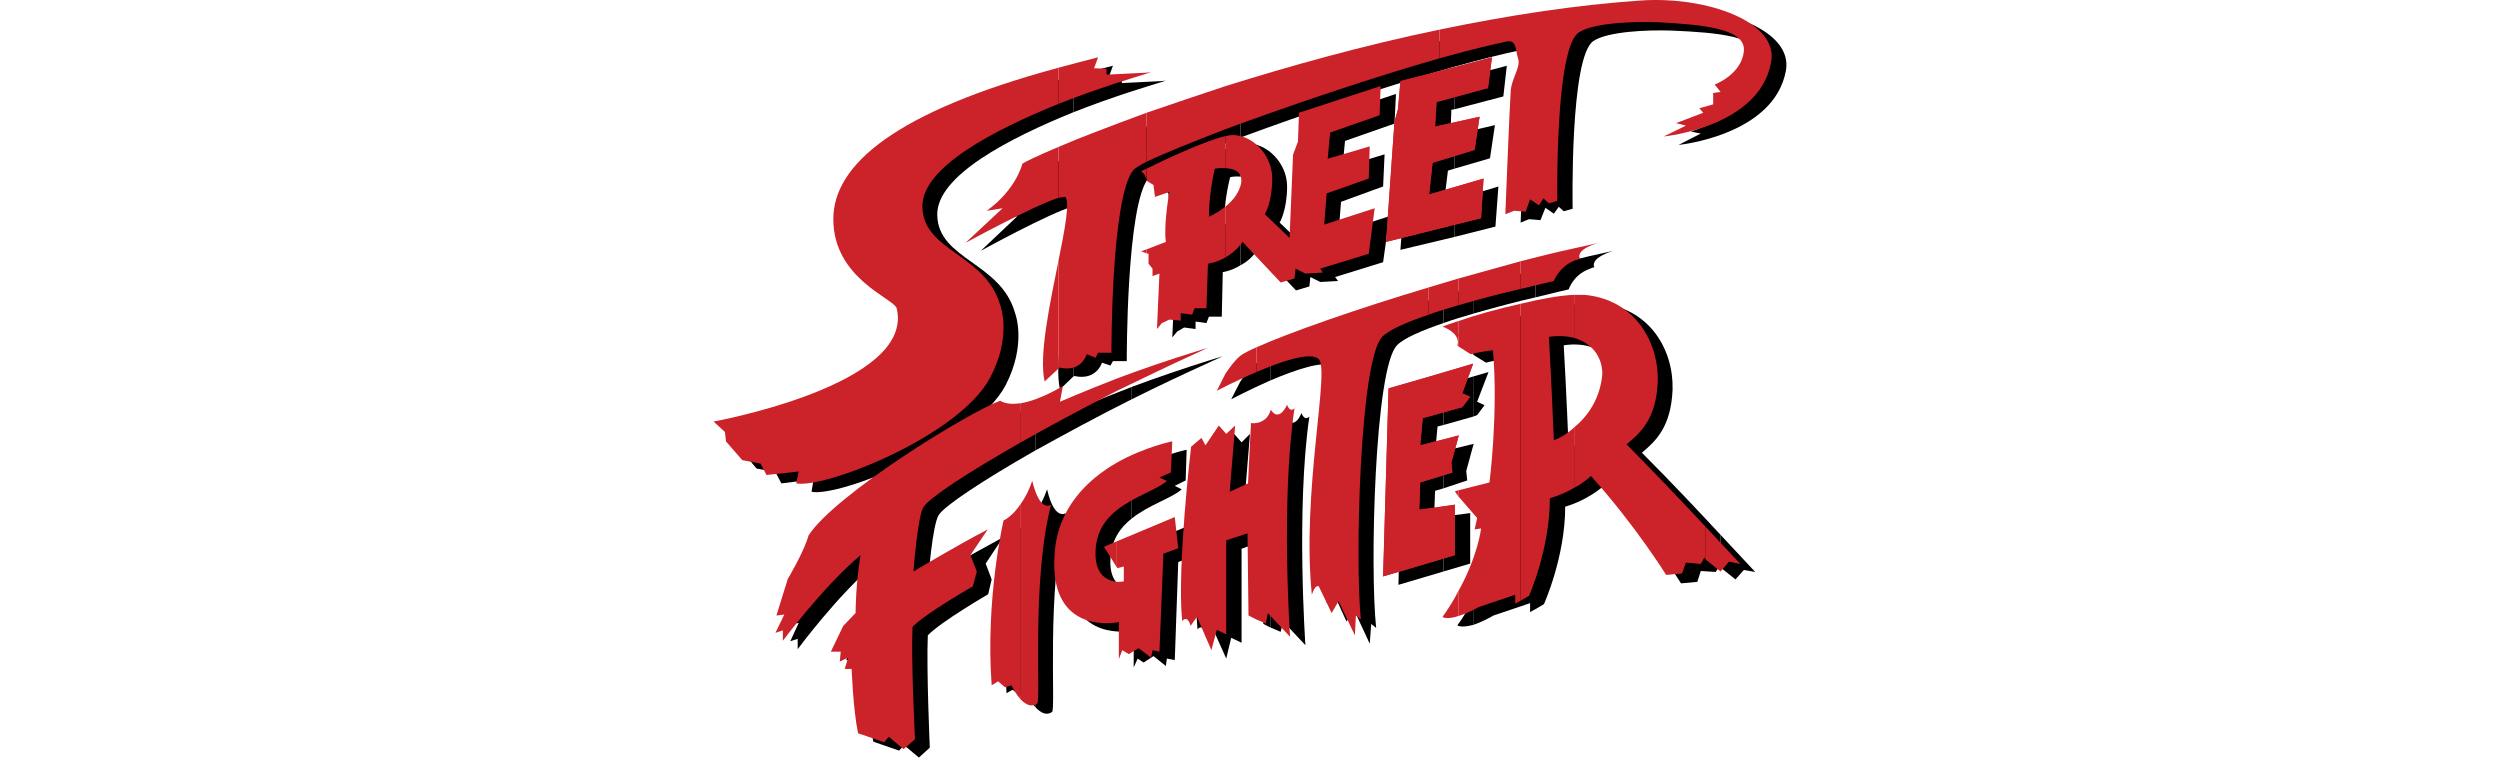 <?xml version="1.0" encoding="utf-8"?>
<!-- Generator: Adobe Illustrator 16.0.0, SVG Export Plug-In . SVG Version: 6.00 Build 0)  -->
<!DOCTYPE svg PUBLIC "-//W3C//DTD SVG 1.1//EN" "http://www.w3.org/Graphics/SVG/1.1/DTD/svg11.dtd">
<svg version="1.1" id="Layer_1" xmlns="http://www.w3.org/2000/svg" xmlns:xlink="http://www.w3.org/1999/xlink" x="0px" y="0px"
	 width="3914px" height="1186.009px" viewBox="-1080.398 683.428 3914 1186.009"
	 enable-background="new -1080.398 683.428 3914 1186.009" xml:space="preserve">
<g>
	<path d="M1196.539,996.313v58.104l64.316-16.264l4.631-62.748L1196.539,996.313L1196.539,996.313z M1196.539,894.045v53.461
		l55.782-16.275l7.743-51.905L1196.539,894.045L1196.539,894.045z M1196.539,808.056v46.483l76.703-20.143l5.421-48.04
		L1196.539,808.056z"/>
	<path d="M1196.539,742.973v44.94c39.506-10.843,75.146-20.142,105.379-26.342c15.473-3.101,13.178,13.165,17.017,27.106
		c3.878,13.178-9.272,28.663-10.843,48.04c-2.309,18.6-7.756,195.233-7.756,195.233l13.177-5.421l17.834,1.543l7.756-19.363
		l13.178,9.299l7.729-10.843l7.756,6.965l13.955-3.865c0,0-4.656-237.839,32.528-262.638c21.712-14.721,83.668-17.82,123.978-16.276
		c69.713,3.101,139.451,8.521,135.573,44.939c-3.878,37.186-47.274,51.905-47.274,51.905l10.077,12.398l-11.62,1.543v17.043
		l-20.921,6.199l5.421,7.756l-42.604,16.265l15.499,3.101l-34.862,17.82c0,0,149.502-14.722,168.101-116.209
		c11.621-64.306-100.696-103.032-200.629-96.833C1409.605,704.232,1301.127,721.288,1196.539,742.973L1196.539,742.973z
		 M1196.539,787.913v-44.94c-120.088,24.8-235.52,57.327-334.687,88.324v67.404C960.256,862.282,1090.407,818.133,1196.539,787.913z
		 M1196.539,854.539v-46.483l-60.427,15.498l-3.864,44.162l-6.2,18.586l-13.942,188.271l84.435-20.155v-58.104l-16.265,4.656
		l6.199-50.361l10.064-3.101v-53.461l-6.188,0.778l1.543-39.506L1196.539,854.539L1196.539,854.539z M861.867,1019.553v79.025
		c9.299-4.645,18.599-12.399,26.328-24.021l60.438,63.525l20.92-6.199l1.543-14.721l15.499,7.742l27.898-1.543l-4.656-6.199
		l75.146-23.242l10.063-72.047l-79.79,25.563l3.865-48.04l65.86-24.021l2.321-50.36l-65.848,20.143l3.864-41.063l77.48-27.119
		l2.322-46.472l-127.817,42.605l-2.334,44.928l-7.742,20.92l-5.422,130.151l-38.74-37.185c0,0,11.634-19.363,11.634-56.549
		c0-36.419-30.998-67.402-61.996-67.402c-3.086,0-6.199,0.777-10.842,1.557v50.348c13.164,0,27.885,4.656,24.798,23.242
		C883.553,998.646,872.71,1010.267,861.867,1019.553z"/>
	<path d="M861.867,898.701v-67.404c-44.162,14.721-86.003,28.663-123.965,41.841v76.703
		C763.465,937.441,807.627,919.621,861.867,898.701z M861.867,959.905v-50.35c-31.764,6.966-99.167,38.729-123.965,51.127v17.042
		l1.556,1.545l9.286,6.198l1.557,19.364l23.242-7.743c0,0-9.3,51.904-5.435,77.481l-30.206,12.397v6.2l3.1,0.777v15.499l5.421,7.743
		v11.62l12.399-3.878l-3.878,86.769l7.743-9.3l10.854-6.199l17.82,2.322V1186.9l17.042,2.32l3.878-10.063h20.143l1.543-69.726
		c0,0,13.179-1.558,27.898-10.844v-79.038c-7.815,6.257-16.413,11.468-25.576,15.499c-0.778-37.962,9.299-74.368,9.299-74.368
		S853.346,959.127,861.867,959.905L861.867,959.905z M737.902,810.377v1.557l6.978-2.321L737.902,810.377L737.902,810.377z
		 M737.902,811.934v-1.557l-61.971,3.1v-9.299l-20.154-0.777l6.198-17.043c-21.686,5.422-41.84,10.843-61.981,16.265v56.561
		C662.755,834.396,720.081,817.354,737.902,811.934z M737.902,949.828v-76.703c-46.367,16.501-92.35,34.066-137.908,52.683v80.568
		c5.422-0.778,9.3-1.557,11.621-1.557c6.978,10.077-0.778,51.127-11.621,100.724v167.336l1.557-0.766
		c34.862,7.756,43.384-20.92,43.384-20.92l13.164,4.63l3.878-6.966h21.687c0,0-0.778-245.582,34.085-286.645
		C720.081,959.905,727.059,955.249,737.902,949.828L737.902,949.828z"/>
	<path d="M737.902,977.726v-17.042c-5.422,2.321-8.521,3.879-8.521,3.879l6.199,5.421L737.902,977.726z M737.902,1093.156v-6.199
		l-8.521,3.1L737.902,1093.156z M599.994,859.195v-56.563c-255.66,68.947-351.727,151.852-351.727,237.074
		c0,92.189,94.524,123.965,98.389,139.451c29.441,120.074-286.658,177.4-286.658,177.4l17.042,15.498l2.322,15.5l24.798,29.44
		l29.441,5.421l9.299,17.809l50.362-6.188l-3.1,19.352c44.162,8.533,254.882-75.135,303.701-166.559
		c34.084-65.859,14.72-113.888,14.72-113.888c-22.463-79.024-120.074-82.902-121.63-152.628
		C385.396,958.361,500.827,899.479,599.994,859.195z"/>
	<path d="M599.994,1006.389V925.82c-33.307,13.942-53.461,24.021-56.548,26.342c0,0-9.3,41.063-55.783,74.369l24.785-4.645
		l-57.326,54.228C455.122,1076.114,562.031,1017.231,599.994,1006.389z M599.994,1272.892v-167.336
		c-13.177,65.86-30.22,146.429-20.92,187.479L599.994,1272.892z"/>
	<path d="M1613.348,1520.809v51.141l23.256,18.599l13.177-14.721l17.809,3.087
		C1667.574,1578.913,1646.654,1556.449,1613.348,1520.809L1613.348,1520.809z"/>
	<path d="M1613.348,1571.948v-51.141c-31.763-34.098-75.134-80.581-123.187-128.607c20.92-17.809,45.718-39.52,48.053-99.167
		c1.544-62.734-36.432-127.816-114.679-134.794h-16.264v67.402c27.133,7.743,44.939,28.65,43.396,55.783
		c-2.334,37.949-20.92,65.834-43.396,84.435v94.535c9.222-5.174,17.802-11.417,25.563-18.599
		c70.503,77.469,118.557,154.924,118.557,154.924l25.563-2.309l5.421-17.042l23.255,1.543l6.187-9.299L1613.348,1571.948
		L1613.348,1571.948z M1407.271,1084.636v20.143c3.087-1.558,5.421-2.321,8.508-3.101c0,0-9.273-13.164,29.455-25.563
		C1432.835,1079.201,1420.448,1081.536,1407.271,1084.636z M1407.271,1104.777v-20.143c-27.935,6.794-55.824,13.769-83.668,20.92
		v43.385c31.011-7.756,51.903-12.399,51.903-12.399S1382.473,1114.077,1407.271,1104.777L1407.271,1104.777z"/>
	<path d="M1407.271,1225.643v-67.402c-21.687,0.777-51.905,6.199-83.668,13.941v464.85l13.177-7.756
		c0,0,33.307-73.616,33.307-152.629c0,0,17.808-4.655,37.186-16.264v-94.537c-10.078,9.301-21.687,16.29-31.765,20.168
		c0,0-3.878-96.845-7.756-161.928C1381.708,1221.765,1395.638,1222.543,1407.271,1225.643L1407.271,1225.643z M1323.604,1148.939
		v-43.385c-30.983,8.521-64.316,17.82-97.609,27.12v41.84C1260.855,1164.438,1296.496,1155.139,1323.604,1148.939z
		 M1323.604,1637.031v-464.851c-34.862,7.742-71.281,17.82-97.609,27.106v39.519l20.142,12.399c0,0,17.029-4.63,34.863-6.199
		c6.965,98.375-6.213,206.854-6.213,206.854l-48.806,12.386v7.757l30.22,35.642l-3.878,17.041l8.533-1.543
		c0,0-3.1,42.605-34.861,99.168v39.491c16.264-5.421,31.774-14.721,31.774-14.721l57.327-19.351v13.93L1323.604,1637.031
		L1323.604,1637.031z"/>
	<path d="M1225.98,1272.892v62.762l6.198-2.321l11.621-15.513l-11.621-5.421l17.82-46.483L1225.98,1272.892z M1225.98,1174.503
		v-41.841l-46.484,13.943v42.604C1194.217,1183.803,1210.494,1179.159,1225.98,1174.503z M1225.98,1238.807v-39.519
		c-10.078,3.1-18.601,6.213-24.8,8.521c30.998,12.399,24.033,29.441,24.033,29.441L1225.98,1238.807L1225.98,1238.807z"/>
	<path d="M1225.98,1335.652v-62.762l-46.484,13.956v61.982L1225.98,1335.652z M1225.98,1471.99v-7.756l-4.645,0.791L1225.98,1471.99
		z M1225.98,1661.803v-39.492c-7.312,13.988-15.599,27.445-24.8,40.271C1207.395,1665.681,1216.693,1664.138,1225.98,1661.803z
		 M1179.496,1492.133v86.002l41.841-12.386v-79.038L1179.496,1492.133L1179.496,1492.133z M1179.496,1389.866v58.116l37.197-12.386
		l-1.558-14.721l11.621-42.606L1179.496,1389.866L1179.496,1389.866z M1179.496,1189.224v-42.604
		c-113.109,34.084-220.797,71.281-271.158,93.745v38.739c40.283-17.041,86.768-33.306,99.944-20.92
		c17.043,17.834-27.119,208.398-11.62,369.562c5.421-17.833,11.62-13.955,11.62-13.955l19.364,42.604l11.62-18.599l24.798,53.476
		l2.321-31.012l7.743,6.212c-10.063-92.967-2.321-406.743,32.542-442.372C1116.749,1213.23,1145.412,1200.845,1179.496,1189.224
		L1179.496,1189.224z"/>
	<path d="M1179.496,1348.83v-61.982l-63.525,17.808l-6.979,294.4l70.504-20.921v-86.002l-14.721,1.569l1.557-41.854l13.164-3.865
		v-58.116l-13.164,3.112l3.878-41.841L1179.496,1348.83L1179.496,1348.83z M908.352,1358.881v306.787l16.264,6.965l3.865-16.264
		l34.861,37.184c0,0-14.721-214.584,6.2-357.913c-7.743,7.729-12.399-5.446-12.399-5.446s-10.843,28.676-24.784,6.989
		C927.714,1352.682,916.857,1357.338,908.352,1358.881L908.352,1358.881z M908.352,1279.091v-38.74
		c-9.301,4.645-17.043,8.521-21.687,11.621c-12.412,7.743-25.576,29.454-25.576,29.454l-13.942,27.106
		C847.133,1308.532,875.031,1293.813,908.352,1279.091L908.352,1279.091z"/>
	<path d="M908.352,1665.681v-306.786c-3.879,0.791-6.979,0-6.979,0l-4.656,94.511l-28.663,13.178l8.521-103.81l-13.177,13.177
		l-11.621-13.177l-22.465,30.219l-4.643-10.844l-10.855,8.51v274.259l2.334-2.335l23.242,51.905l7.742-32.528l16.266,7.73v-147.207
		l32.541-11.608l1.556,129.374L908.352,1665.681L908.352,1665.681z M813.827,1247.328v3.087c6.99-3.087,13.177-6.187,20.142-9.286
		C826.991,1243.463,820.805,1245.007,813.827,1247.328z M813.827,1250.415v-3.087c-41.164,12.873-81.981,26.829-122.409,41.854
		v19.352C731.848,1288.384,772.658,1269.008,813.827,1250.415L813.827,1250.415z"/>
	<path d="M813.827,1664.916v-274.259l-6.2,5.421c0,0-21.698,189.048-13.177,272.716c8.521-10.078,12.412,6.965,12.412,6.965
		L813.827,1664.916z M691.418,1607.59v63.5c1.557,0,3.1-0.766,3.1-0.766v58.092l6.2-13.93l9.3,6.212l15.498-10.077l19.364,15.499
		l1.556-11.621l12.399,2.335l5.421-153.406l23.242-9.3l-6.199-48.027l-89.867,37.977v40.271l1.557,0.791l9.286-2.334v24.021
		C702.261,1606.813,697.617,1607.59,691.418,1607.59L691.418,1607.59z M691.418,1420.877v74.368
		c27.12-21.711,62.748-31.763,78.247-45.718l-10.843-5.422l17.042-8.509l1.557-48.026
		C777.408,1387.558,735.58,1396.078,691.418,1420.877z M691.418,1308.532v-19.352c-54.239,20.896-89.867,36.406-89.867,36.406
		l6.199-24.799c0,0-34.862,21.712-66.625,26.342v61.205C586.052,1363.55,637.179,1335.652,691.418,1308.532z"/>
	<path d="M691.418,1495.245v-74.368c-44.939,26.342-92.967,71.256-97.609,144.872c-6.979,116.987,82.125,107.688,97.609,105.354
		v-63.5c-13.177-1.568-35.641-10.077-33.319-49.597C659.655,1528.552,673.598,1509.175,691.418,1495.245z"/>
	<path d="M691.418,1584.335v-40.271l-20.142,8.508L691.418,1584.335L691.418,1584.335z M541.125,1485.168v306.034
		c7.742,7.756,16.264,13.178,25.563,6.965c6.2-3.878-9.299-191.355,21.699-311.456c0,0-17.82,13.178-29.455-37.184
		C553.511,1465.025,547.324,1476.66,541.125,1485.168L541.125,1485.168z M541.125,1388.322v-61.204
		c-11.621,2.335-24.021,2.335-32.542-3.087C459,1341.839,251.38,1469.681,208.761,1534.763c-7.756,24.772-32.541,68.17-32.541,68.17
		l-17.82,57.326l11.621-1.544l-13.177,28.678l11.621-3.879v16.265c0,0,63.526-86.003,121.63-134.029
		c-7.743,44.147-7.743,90.633-7.743,90.633l-19.376,19.376l-18.599,41.063h14.721l-1.557,15.473l13.177-6.187l-5.421,17.808h11.621
		c0,0,1.556,63.526,10.064,100.724l40.284,13.955l7.743-8.534l23.242,19.377l17.042-15.499c0,0-5.421-123.187-3.1-175.855
		c20.92-21.712,94.511-64.317,94.511-64.317l5.421-23.229l-9.299-24.799l27.105-41.063
		c-51.903,27.886-116.987,65.861-116.987,65.861s6.2-84.46,16.265-100.725C398.561,1475.104,458.222,1435.597,541.125,1388.322
		L541.125,1388.322z"/>
	<path d="M541.125,1791.189v-306.021c-13.178,20.142-26.342,26.342-26.342,26.342s-28.663,122.408-19.364,257.217l9.3-5.422
		l12.398,9.299l9.3-3.878C526.391,1768.726,532.591,1781.903,541.125,1791.189z"/>
	<path fill="#CC2229" d="M1173.297,983.146v58.104l65.082-16.277l3.878-61.97L1173.297,983.146L1173.297,983.146z M1173.297,880.104
		v55.005l55.018-17.043l7.743-51.904L1173.297,880.104L1173.297,880.104z M1173.297,794.891v47.249l75.925-20.92l6.199-48.026
		L1173.297,794.891L1173.297,794.891z"/>
	<path fill="#CC2229" d="M1173.297,729.809v44.929c39.506-10.844,75.146-20.144,105.366-26.343
		c15.499-3.1,13.178,13.178,17.833,27.119c3.853,13.165-9.299,28.664-11.62,48.807c-1.544,18.599-8.534,194.456-8.534,194.456
		l13.955-5.422l17.808,1.557l6.991-19.364l13.929,9.287l6.966-10.843l8.533,7.742l13.179-3.864c0,0-3.88-237.854,33.306-263.416
		c20.921-14.721,82.89-17.82,123.979-16.277c68.922,3.878,138.659,9.3,134.795,45.706c-3.877,36.419-45.719,51.904-45.719,51.904
		l9.301,11.621l-11.608,1.543v17.821l-21.687,6.198l6.188,6.979l-42.605,16.264l15.474,3.865l-34.863,17.043
		c0,0,150.294-14.721,168.128-116.21c12.387-63.525-100.724-103.044-201.434-96.846
		C1385.586,691.068,1277.896,708.11,1173.297,729.809L1173.297,729.809z"/>
	<path fill="#CC2229" d="M1173.297,774.736v-44.929c-120.087,24.785-235.518,57.326-334.672,88.324v67.404
		C937.014,849.117,1067.165,804.955,1173.297,774.736z M1173.297,842.14v-47.249l-61.191,15.486l-3.878,44.162l-5.422,19.363
		l-13.177,188.27l83.668-20.92v-58.104l-16.265,4.643l5.422-49.583l10.843-3.1v-55.006l-6.965,1.558l2.321-38.741L1173.297,842.14
		L1173.297,842.14z M838.625,1006.389v79.804c10.382-6.048,19.357-14.234,26.328-24.021l59.661,63.526l21.686-6.2l1.544-15.485
		l15.498,7.743l27.107-1.557l-3.865-6.199l75.925-23.242l9.3-71.281l-79.024,25.563l3.879-48.818l65.847-23.24l1.558-50.35
		l-65.86,19.363l3.878-41.063l77.481-27.106l1.543-45.705l-127.83,41.841l-1.543,44.927l-7.756,20.921l-5.422,130.15l-38.74-37.184
		c0,0,11.621-18.6,11.621-55.783c0-37.185-30.984-68.169-61.982-68.169c-3.1,0-6.199,0.778-10.83,1.557v50.361
		c13.164,0.778,27.107,5.421,24.007,24.02C859.532,985.469,849.468,997.868,838.625,1006.389L838.625,1006.389z M838.625,885.523
		v-67.392c-41.405,13.698-82.729,27.646-123.965,41.841v76.703C740.236,924.265,784.386,906.444,838.625,885.523z"/>
	<path fill="#CC2229" d="M838.625,946.741v-50.362c-31.763,6.965-99.167,38.729-123.965,51.127l0.777,19.364l10.078,6.199
		l2.321,18.599l22.463-7.743c0,0-9.299,51.905-5.421,78.247l-30.22,11.621v6.199l3.1,0.777v15.485l6.214,7.756v11.621l10.828-3.864
		l-3.878,86.769l7.756-9.301l11.621-5.421l17.809,1.558v-11.621l17.819,2.321l3.893-10.064h18.585l2.335-69.726
		c0,0,13.164-1.543,27.896-10.064v-79.803c-13.177,10.843-26.354,16.264-26.354,16.264c0-38.728,9.313-75.146,9.313-75.146
		S829.326,945.963,838.625,946.741z M714.66,797.199v1.557l6.978-2.335L714.66,797.199z M714.66,798.756v-1.557l-62.762,3.1V791
		l-19.363-0.778l6.2-17.042c-21.698,5.421-41.841,10.844-61.983,16.277v56.548C639.514,821.22,696.84,804.178,714.66,798.756
		L714.66,798.756z M714.66,936.663V859.96c-56.563,20.921-103.812,38.741-137.908,53.462v79.79
		c4.645-0.778,8.521-1.544,10.844-1.544c6.979,9.3-0.777,50.349-10.844,99.945v168.893l2.322-1.544
		c34.084,7.756,41.84-20.92,41.84-20.92l13.943,5.421l3.878-7.756h20.92c0,0-0.778-245.596,34.861-286.657
		C696.84,946.741,703.817,942.085,714.66,936.663L714.66,936.663z"/>
	<path fill="#CC2229" d="M714.66,966.87v-19.364c-5.408,2.322-8.521,3.865-8.521,3.865l5.422,5.421l3.879,10.065h-0.778
		L714.66,966.87L714.66,966.87z M714.66,1079.992v-6.199l-8.521,3.1L714.66,1079.992z M576.752,846.018V789.47
		c-255.66,68.947-352.505,151.851-352.505,237.063c0,92.967,94.511,123.965,99.167,139.45
		c29.441,120.073-286.658,177.4-286.658,177.4l17.82,16.289l1.557,14.721l25.563,29.441l28.663,5.422l9.299,17.808l50.361-5.422
		l-3.865,18.6c44.927,8.534,255.661-74.368,303.7-165.792c34.863-65.835,15.5-113.875,15.5-113.875
		c-23.241-79.79-120.865-83.668-121.63-153.395C362.155,945.172,477.586,886.302,576.752,846.018z"/>
	<path fill="#CC2229" d="M576.752,993.212v-79.79c-33.306,13.942-53.461,24.021-56.548,26.342c0,0-9.299,40.283-55.782,73.604
		l24.785-3.864l-58.105,54.228C431.102,1063.715,540.347,1004.067,576.752,993.212L576.752,993.212z M576.752,1260.506v-168.893
		c-13.177,66.626-30.997,147.972-21.698,189.033L576.752,1260.506z M1108.229,854.539l-5.422,19.363l-13.178,188.27l148.75-37.197
		l3.878-61.97l-85.224,24.785l5.421-49.583l65.86-20.143l7.742-51.904l-69.726,15.499l2.322-38.741l80.567-21.698l6.199-48.026
		l-143.315,37.185L1108.229,854.539L1108.229,854.539z"/>
	<path fill="#CC2229" d="M1590.119,1508.423v51.113l23.229,18.599l13.178-15.473l17.834,3.852
		C1644.346,1566.501,1623.426,1544.063,1590.119,1508.423L1590.119,1508.423z"/>
	<path fill="#CC2229" d="M1590.119,1559.536v-51.113c-40.75-43.683-82.079-86.819-123.979-129.399
		c21.712-17.808,46.484-39.52,48.845-98.389c1.519-63.525-37.209-128.607-114.679-135.573h-16.264v67.404
		c27.106,7.756,44.147,28.663,44.147,56.548c-3.111,37.977-22.464,65.86-44.147,83.668v94.537
		c9.272-4.656,17.807-10.869,26.315-18.6c69.737,77.469,117.765,154.924,117.765,154.924l24.799-2.309l6.187-17.043l23.256,2.31
		l5.422-10.052L1590.119,1559.536z M1384.043,1072.236v19.363c3.086-0.777,6.186-2.321,9.271-3.101c0,0-10.052-13.177,28.678-24.798
		C1409.605,1066.814,1397.193,1069.137,1384.043,1072.236L1384.043,1072.236z M1384.043,1091.613v-19.364
		c-25.59,5.422-53.475,12.399-83.694,20.143v43.385c31.012-7.743,51.932-12.399,51.932-12.399S1359.996,1101.678,1384.043,1091.613
		L1384.043,1091.613z"/>
	<path fill="#CC2229" d="M1384.043,1212.466v-67.404c-21.712,0.778-51.932,6.199-83.694,13.942v464.85l13.178-7.756
		c0,0,32.555-72.824,32.555-152.628c0,0,17.808-4.656,37.976-16.265v-94.536c-10.078,9.299-21.712,16.29-31.763,20.168
		c0,0-3.879-96.08-7.756-161.928C1358.453,1208.601,1372.408,1209.365,1384.043,1212.466L1384.043,1212.466z M1300.349,1135.763
		v-43.384c-30.983,8.521-64.291,17.82-97.598,27.119v41.841C1235.051,1151.946,1267.595,1143.418,1300.349,1135.763z"/>
	<path fill="#CC2229" d="M1300.349,1623.854v-464.85c-34.861,7.756-71.269,17.82-97.598,27.12v39.519l19.364,12.399
		c0,0,17.819-4.644,34.875-6.199c8.509,98.375-5.435,206.843-5.435,206.843l-48.806,12.41v9.301l29.441,34.07l-3.879,17.834
		l10.064-1.543c0,0-4.643,42.605-35.641,98.389v38.728c16.264-4.655,31.763-13.954,31.763-13.954l57.326-19.352v13.93
		L1300.349,1623.854L1300.349,1623.854z"/>
	<path fill="#CC2229" d="M1202.738,1259.715v62.773l6.213-1.544l12.386-16.29l-12.386-5.422l17.029-46.482L1202.738,1259.715z
		 M1202.738,1161.339v-41.841l-46.483,13.942v42.605C1170.976,1170.625,1187.252,1165.98,1202.738,1161.339z M1202.738,1225.643
		v-39.506c-10.064,3.101-18.6,6.199-24.799,8.521c30.998,12.397,23.241,29.44,23.241,29.44L1202.738,1225.643z M1202.738,1322.488
		v-62.773l-46.483,13.955v61.982L1202.738,1322.488L1202.738,1322.488z M1202.738,1460.396v-9.301l-5.422,1.544L1202.738,1460.396z
		 M1202.738,1647.873v-38.729c-7.306,13.993-15.592,27.45-24.799,40.271C1184.152,1652.504,1193.452,1650.96,1202.738,1647.873z
		 M1156.255,1479.746v85.212l41.063-12.387v-79.037L1156.255,1479.746L1156.255,1479.746z M1156.255,1377.479v57.327l37.197-11.607
		l-1.558-15.499l11.621-42.605L1156.255,1377.479L1156.255,1377.479z"/>
	<path fill="#CC2229" d="M1156.255,1176.047v-42.605c-111.565,33.318-217.698,70.504-269.603,93.746v38.739
		c39.492-17.042,85.211-32.541,97.609-20.142c17.82,17.042-27.12,207.619-10.843,368.782c5.421-17.043,10.843-13.179,10.843-13.179
		l20.143,41.827l10.843-18.599l25.563,53.475l1.557-31.011l7.743,6.213c-9.3-92.968-1.544-405.967,33.318-442.373
		C1093.507,1200.066,1122.17,1187.68,1156.255,1176.047L1156.255,1176.047z"/>
	<path fill="#CC2229" d="M1156.255,1335.652v-61.982l-62.748,17.808l-8.521,294.4l71.27-20.92v-85.212l-14.721,1.544l1.556-42.605
		l13.165-3.878v-57.327l-13.165,3.087l3.879-42.604L1156.255,1335.652L1156.255,1335.652z M886.665,1345.717v307.578l14.708,6.213
		l3.1-16.29l34.862,37.185c0,0-14.721-214.585,6.978-357.913c-7.741,7.729-11.606-5.422-11.606-5.422s-12.412,28.649-25.576,7.729
		C905.238,1339.504,895.174,1344.174,886.665,1345.717z M886.665,1265.914v-38.741c-10.854,4.656-19.377,9.3-24.033,12.399
		c-10.843,7.743-24.785,29.429-24.785,29.429l-13.177,26.341C824.67,1295.355,853.346,1279.883,886.665,1265.914z M886.665,1653.295
		v-307.578c-4.656,0.791-8.534,0-8.534,0l-4.643,94.512l-28.664,13.177l8.533-103.811l-13.954,13.179l-11.621-13.179l-20.907,30.985
		l-6.213-11.608l-10.064,8.509v275.814l3.087-3.878l22.464,51.905l8.521-31.765l14.721,6.965v-147.207l33.307-10.843l1.557,128.608
		L886.665,1653.295L886.665,1653.295z M790.598,1234.164v3.1c6.965-3.1,13.164-6.199,20.144-9.3
		C803.749,1230.286,797.563,1231.842,790.598,1234.164z M790.598,1237.264v-3.1c-41.203,12.744-82.023,26.697-122.408,41.84v19.353
		C708.474,1276.004,749.521,1255.836,790.598,1237.264z M790.598,1653.295V1377.48l-6.212,5.422c0,0-22.464,189.813-13.941,272.715
		c9.299-10.077,13.177,7.729,13.177,7.729L790.598,1653.295z M668.176,1594.425v63.5c1.544,0,3.102-0.765,3.102-0.765v58.104
		l5.435-13.956l10.064,6.214l15.498-9.3l19.363,14.722l2.335-11.621l10.829,2.334l6.214-153.406l23.24-8.508l-5.421-48.818
		l-90.646,37.977v41.062l1.543,0.766l9.3-2.334v23.255C679.02,1593.634,674.376,1594.425,668.176,1594.425z M668.176,1407.699
		v74.369c27.12-21.687,62.748-31.765,78.247-45.72l-11.621-5.422l17.821-7.729l2.321-48.818
		C754.944,1374.393,712.338,1382.901,668.176,1407.699L668.176,1407.699z M668.176,1295.355v-19.353
		c-53.461,20.896-89.102,36.406-89.102,36.406l4.643-24.798c0,0-34.084,21.712-65.859,27.133v61.204
		C562.811,1350.373,613.938,1323.24,668.176,1295.355L668.176,1295.355z M668.176,1482.068v-74.369
		c-45.705,26.342-93.745,71.281-97.608,144.872c-7.757,116.986,82.124,107.688,97.608,105.354v-63.5
		c-13.177-1.569-35.641-9.299-33.317-49.596C636.413,1515.388,650.355,1496.011,668.176,1482.068L668.176,1482.068z"/>
	<path fill="#CC2229" d="M668.176,1571.948v-41.063l-20.142,8.51L668.176,1571.948z M517.87,1471.99v306.813
		c7.756,7.729,16.276,12.387,25.576,6.188c6.198-3.878-9.3-191.356,21.686-311.456c0,0-17.042,13.955-29.44-37.186
		C530.27,1451.849,524.069,1463.482,517.87,1471.99L517.87,1471.99z M517.87,1375.938v-61.204
		c-11.621,1.543-23.242,1.543-32.528-3.88c-50.361,18.601-257.995,146.416-299.822,210.733
		c-6.978,25.563-32.541,68.169-32.541,68.169l-17.82,57.326l12.399-1.543l-13.942,28.676l11.621-3.878v16.265
		c0,0,63.526-85.211,121.63-134.029c-7.743,44.939-7.743,90.633-7.743,90.633l-19.377,20.142l-19.364,40.298h15.486l-1.543,15.5
		l13.177-6.214l-5.421,17.809h10.83c0,0,2.321,63.524,10.064,100.723l41.062,13.956l6.978-8.534l23.242,19.377l17.82-15.499
		c0,0-6.199-123.188-3.865-175.856c20.907-21.711,94.51-63.525,94.51-63.525l6.2-23.255l-10.063-25.563l27.119-40.271
		c-51.905,27.105-116.209,65.835-116.209,65.835s6.2-85.212,15.499-100.724C375.319,1461.938,434.98,1423.198,517.87,1375.938
		L517.87,1375.938z"/>
	<path fill="#CC2229" d="M517.87,1778.803V1471.99c-13.165,20.143-27.107,26.342-27.107,26.342S462.1,1620.74,472.164,1756.34
		l10.078-6.213l10.842,9.299l10.065-3.086C503.148,1756.34,509.349,1769.491,517.87,1778.803L517.87,1778.803z M1084.985,1585.878
		l112.331-33.307v-79.037l-55.782,7.756l1.556-42.606l50.362-15.484l-1.557-15.499l11.62-42.605l-60.427,15.474l3.879-42.605
		l61.982-17.017l12.386-16.29l-12.386-5.421l17.029-46.483l-132.475,38.729L1084.985,1585.878L1084.985,1585.878z"/>
</g>
</svg>
